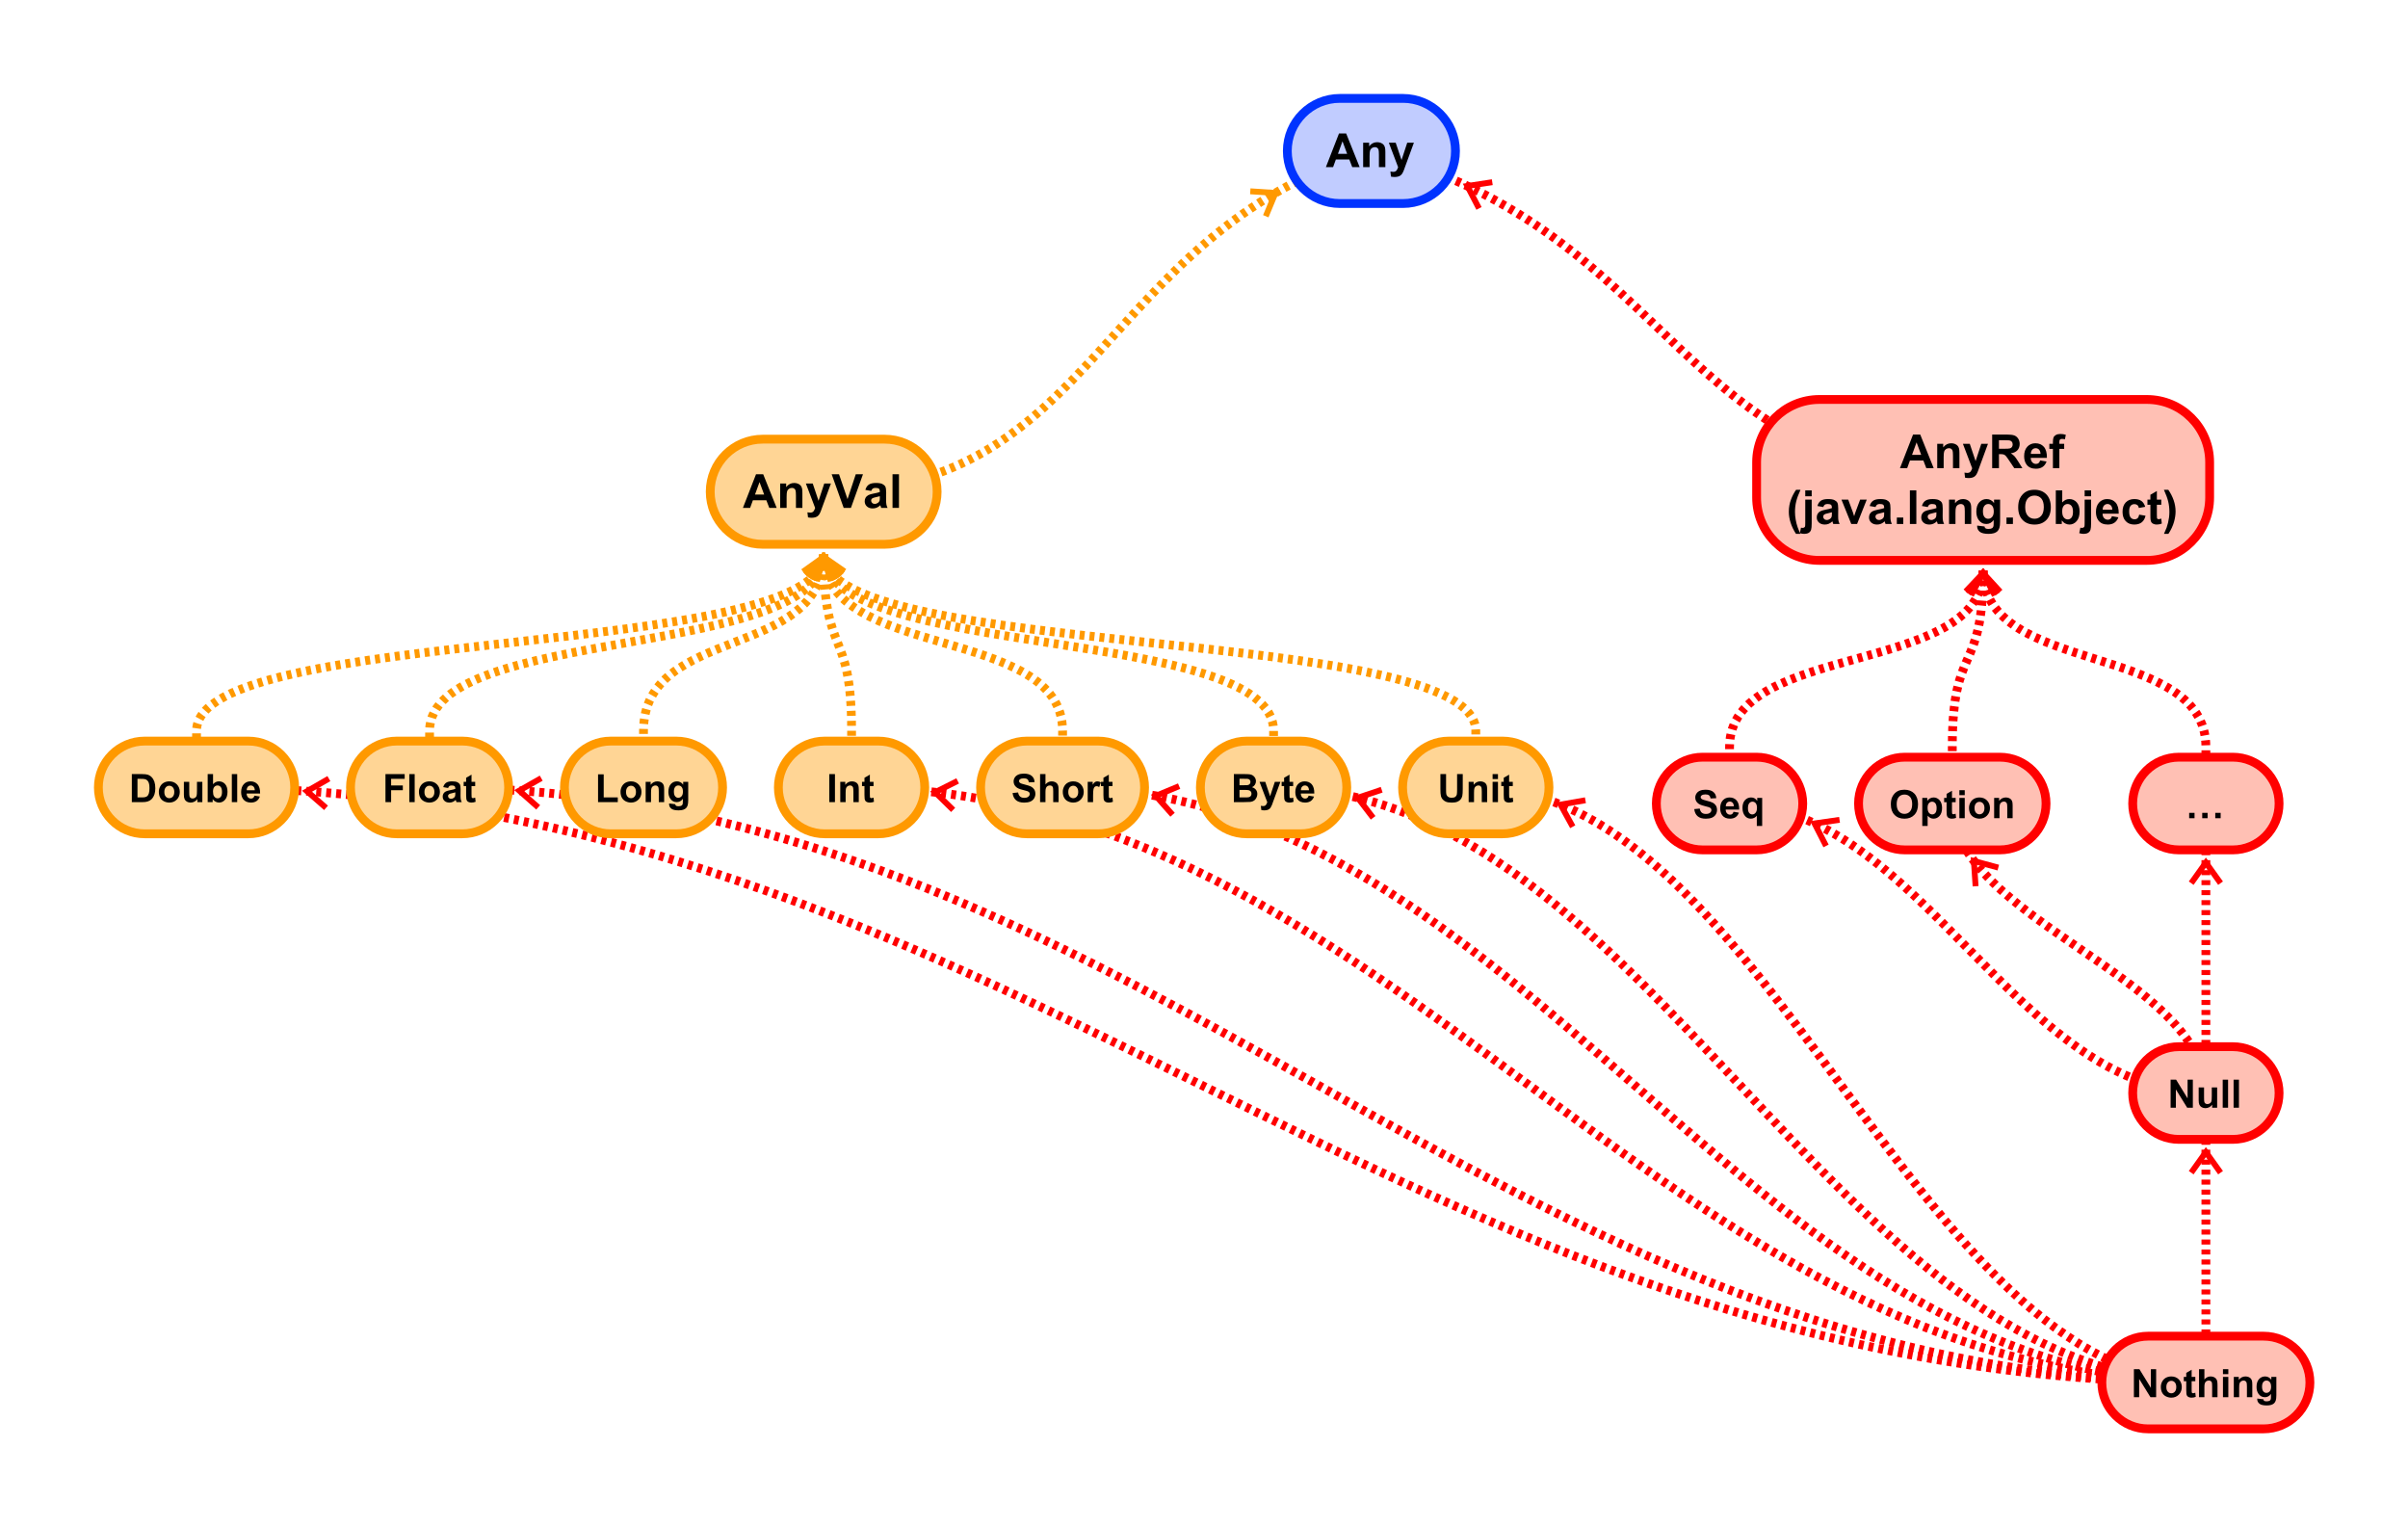 <?xml version="1.0" encoding="UTF-8"?>
<svg xmlns="http://www.w3.org/2000/svg" xmlns:xlink="http://www.w3.org/1999/xlink" width="820pt" height="520pt" viewBox="0 0 820 520" version="1.1">
<rect x="0" y="0" width="820" height="520" fill="#333333" stroke="none"/>
<defs>
<g>
<symbol overflow="visible" id="glyph0-0">
<path style="stroke:none;" d="M 11.492 0 L 8.977 0 L 7.977 -2.602 L 3.398 -2.602 L 2.453 0 L 0 0 L 4.461 -11.453 L 6.906 -11.453 Z M 7.234 -4.531 L 5.656 -8.781 L 4.109 -4.531 Z M 7.234 -4.531 "/>
</symbol>
<symbol overflow="visible" id="glyph0-1">
<path style="stroke:none;" d="M 8.695 0 L 6.5 0 L 6.5 -4.234 C 6.496 -5.129 6.449 -5.707 6.359 -5.973 C 6.262 -6.23 6.109 -6.438 5.902 -6.586 C 5.688 -6.73 5.434 -6.801 5.141 -6.805 C 4.758 -6.801 4.418 -6.699 4.117 -6.492 C 3.812 -6.281 3.605 -6.004 3.496 -5.664 C 3.383 -5.316 3.328 -4.68 3.328 -3.758 L 3.328 0 L 1.133 0 L 1.133 -8.297 L 3.172 -8.297 L 3.172 -7.078 C 3.891 -8.016 4.805 -8.484 5.906 -8.484 C 6.391 -8.484 6.832 -8.395 7.234 -8.223 C 7.633 -8.043 7.938 -7.82 8.145 -7.555 C 8.348 -7.281 8.488 -6.977 8.574 -6.633 C 8.652 -6.289 8.695 -5.797 8.695 -5.156 Z M 8.695 0 "/>
</symbol>
<symbol overflow="visible" id="glyph0-2">
<path style="stroke:none;" d="M 0.109 -8.297 L 2.445 -8.297 L 4.43 -2.406 L 6.367 -8.297 L 8.641 -8.297 L 5.711 -0.312 L 5.188 1.133 C 4.992 1.613 4.809 1.984 4.637 2.242 C 4.457 2.496 4.258 2.703 4.035 2.863 C 3.805 3.02 3.527 3.145 3.199 3.234 C 2.867 3.32 2.492 3.363 2.078 3.367 C 1.652 3.363 1.238 3.32 0.836 3.234 L 0.641 1.516 C 0.98 1.582 1.293 1.617 1.57 1.617 C 2.078 1.617 2.453 1.465 2.703 1.168 C 2.945 0.863 3.133 0.484 3.266 0.023 Z M 0.109 -8.297 "/>
</symbol>
<symbol overflow="visible" id="glyph0-3">
<path style="stroke:none;" d="M 1.172 0 L 1.172 -11.453 L 6.039 -11.453 C 7.262 -11.449 8.152 -11.348 8.707 -11.145 C 9.262 -10.938 9.703 -10.57 10.039 -10.047 C 10.367 -9.52 10.535 -8.918 10.539 -8.242 C 10.535 -7.379 10.281 -6.668 9.781 -6.113 C 9.273 -5.551 8.52 -5.199 7.516 -5.055 C 8.012 -4.762 8.426 -4.441 8.754 -4.094 C 9.078 -3.742 9.516 -3.121 10.07 -2.234 L 11.469 0 L 8.703 0 L 7.031 -2.492 C 6.438 -3.379 6.031 -3.941 5.812 -4.176 C 5.594 -4.406 5.359 -4.566 5.117 -4.652 C 4.867 -4.738 4.48 -4.781 3.953 -4.781 L 3.484 -4.781 L 3.484 0 Z M 3.484 -6.609 L 5.195 -6.609 C 6.301 -6.609 6.992 -6.656 7.273 -6.75 C 7.547 -6.844 7.766 -7.004 7.922 -7.234 C 8.078 -7.461 8.156 -7.746 8.156 -8.094 C 8.156 -8.477 8.051 -8.789 7.848 -9.027 C 7.637 -9.262 7.348 -9.41 6.977 -9.477 C 6.785 -9.5 6.223 -9.516 5.289 -9.516 L 3.484 -9.516 Z M 3.484 -6.609 "/>
</symbol>
<symbol overflow="visible" id="glyph0-4">
<path style="stroke:none;" d="M 5.953 -2.641 L 8.141 -2.273 C 7.855 -1.469 7.414 -0.855 6.809 -0.441 C 6.199 -0.02 5.438 0.188 4.531 0.188 C 3.086 0.188 2.02 -0.281 1.328 -1.227 C 0.777 -1.977 0.504 -2.93 0.508 -4.086 C 0.504 -5.457 0.863 -6.535 1.586 -7.316 C 2.301 -8.094 3.211 -8.484 4.312 -8.484 C 5.547 -8.484 6.52 -8.074 7.234 -7.262 C 7.945 -6.441 8.285 -5.195 8.258 -3.516 L 2.758 -3.516 C 2.77 -2.863 2.945 -2.355 3.289 -1.996 C 3.625 -1.633 4.047 -1.453 4.555 -1.453 C 4.895 -1.453 5.184 -1.547 5.422 -1.734 C 5.652 -1.922 5.832 -2.223 5.953 -2.641 Z M 6.078 -4.859 C 6.059 -5.492 5.895 -5.977 5.586 -6.309 C 5.27 -6.637 4.891 -6.801 4.445 -6.805 C 3.965 -6.801 3.57 -6.629 3.258 -6.281 C 2.945 -5.93 2.789 -5.453 2.797 -4.859 Z M 6.078 -4.859 "/>
</symbol>
<symbol overflow="visible" id="glyph0-5">
<path style="stroke:none;" d="M 0.188 -8.297 L 1.406 -8.297 L 1.406 -8.922 C 1.406 -9.617 1.48 -10.137 1.629 -10.484 C 1.777 -10.824 2.051 -11.105 2.449 -11.324 C 2.848 -11.539 3.352 -11.648 3.961 -11.648 C 4.586 -11.648 5.195 -11.555 5.797 -11.367 L 5.5 -9.836 C 5.148 -9.918 4.812 -9.961 4.492 -9.961 C 4.172 -9.961 3.945 -9.887 3.809 -9.738 C 3.668 -9.59 3.598 -9.305 3.602 -8.883 L 3.602 -8.297 L 5.242 -8.297 L 5.242 -6.57 L 3.602 -6.57 L 3.602 0 L 1.406 0 L 1.406 -6.57 L 0.188 -6.57 Z M 0.188 -8.297 "/>
</symbol>
<symbol overflow="visible" id="glyph0-6">
<path style="stroke:none;" d="M 4.789 3.367 L 3.281 3.367 C 2.484 2.16 1.875 0.914 1.461 -0.383 C 1.039 -1.676 0.832 -2.934 0.836 -4.148 C 0.832 -5.652 1.09 -7.074 1.609 -8.422 C 2.055 -9.586 2.621 -10.664 3.312 -11.648 L 4.812 -11.648 C 4.094 -10.07 3.605 -8.727 3.34 -7.621 C 3.07 -6.512 2.934 -5.34 2.938 -4.102 C 2.934 -3.246 3.016 -2.371 3.176 -1.477 C 3.332 -0.578 3.547 0.273 3.828 1.078 C 4.008 1.609 4.328 2.371 4.789 3.367 Z M 4.789 3.367 "/>
</symbol>
<symbol overflow="visible" id="glyph0-7">
<path style="stroke:none;" d="M 1.102 -9.422 L 1.102 -11.453 L 3.297 -11.453 L 3.297 -9.422 Z M 3.297 -8.297 L 3.297 -0.258 C 3.293 0.797 3.223 1.543 3.09 1.98 C 2.949 2.414 2.684 2.754 2.293 3 C 1.895 3.242 1.395 3.363 0.789 3.367 C 0.566 3.363 0.332 3.344 0.082 3.309 C -0.168 3.266 -0.438 3.207 -0.734 3.133 L -0.352 1.258 C -0.246 1.277 -0.148 1.293 -0.059 1.309 C 0.031 1.316 0.113 1.324 0.195 1.328 C 0.414 1.324 0.598 1.277 0.746 1.184 C 0.887 1.086 0.984 0.969 1.031 0.836 C 1.078 0.699 1.102 0.297 1.102 -0.383 L 1.102 -8.297 Z M 3.297 -8.297 "/>
</symbol>
<symbol overflow="visible" id="glyph0-8">
<path style="stroke:none;" d="M 2.789 -5.766 L 0.797 -6.125 C 1.02 -6.922 1.402 -7.516 1.953 -7.906 C 2.496 -8.289 3.309 -8.484 4.391 -8.484 C 5.367 -8.484 6.098 -8.367 6.578 -8.137 C 7.055 -7.902 7.391 -7.609 7.59 -7.254 C 7.781 -6.895 7.879 -6.238 7.883 -5.289 L 7.859 -2.727 C 7.855 -1.992 7.891 -1.457 7.965 -1.113 C 8.031 -0.766 8.164 -0.395 8.359 0 L 6.188 0 C 6.129 -0.145 6.059 -0.359 5.977 -0.648 C 5.938 -0.777 5.91 -0.863 5.898 -0.906 C 5.52 -0.539 5.117 -0.266 4.695 -0.086 C 4.266 0.098 3.812 0.188 3.328 0.188 C 2.473 0.188 1.797 -0.043 1.309 -0.508 C 0.812 -0.969 0.566 -1.555 0.57 -2.266 C 0.566 -2.73 0.68 -3.148 0.906 -3.52 C 1.129 -3.883 1.441 -4.164 1.848 -4.363 C 2.246 -4.555 2.828 -4.727 3.594 -4.875 C 4.617 -5.066 5.328 -5.246 5.727 -5.414 L 5.727 -5.633 C 5.723 -6.051 5.621 -6.352 5.414 -6.535 C 5.203 -6.711 4.809 -6.801 4.234 -6.805 C 3.84 -6.801 3.535 -6.727 3.32 -6.574 C 3.098 -6.418 2.922 -6.148 2.789 -5.766 Z M 5.727 -3.984 C 5.441 -3.891 4.996 -3.777 4.391 -3.648 C 3.777 -3.516 3.379 -3.387 3.195 -3.266 C 2.906 -3.059 2.766 -2.801 2.766 -2.492 C 2.766 -2.18 2.879 -1.914 3.109 -1.695 C 3.336 -1.469 3.629 -1.359 3.984 -1.359 C 4.379 -1.359 4.754 -1.488 5.117 -1.75 C 5.379 -1.945 5.555 -2.188 5.641 -2.477 C 5.695 -2.66 5.723 -3.016 5.727 -3.547 Z M 5.727 -3.984 "/>
</symbol>
<symbol overflow="visible" id="glyph0-9">
<path style="stroke:none;" d="M 3.43 0 L 0.086 -8.297 L 2.391 -8.297 L 3.953 -4.062 L 4.406 -2.648 C 4.523 -3.008 4.598 -3.242 4.633 -3.359 C 4.703 -3.59 4.781 -3.824 4.867 -4.062 L 6.445 -8.297 L 8.703 -8.297 L 5.406 0 Z M 3.43 0 "/>
</symbol>
<symbol overflow="visible" id="glyph0-10">
<path style="stroke:none;" d="M 1.148 0 L 1.148 -2.195 L 3.344 -2.195 L 3.344 0 Z M 1.148 0 "/>
</symbol>
<symbol overflow="visible" id="glyph0-11">
<path style="stroke:none;" d="M 1.148 0 L 1.148 -11.453 L 3.344 -11.453 L 3.344 0 Z M 1.148 0 "/>
</symbol>
<symbol overflow="visible" id="glyph0-12">
<path style="stroke:none;" d="M 0.945 0.547 L 3.453 0.852 C 3.492 1.141 3.59 1.344 3.742 1.453 C 3.949 1.609 4.277 1.688 4.727 1.688 C 5.297 1.688 5.727 1.602 6.016 1.43 C 6.207 1.312 6.352 1.125 6.453 0.875 C 6.516 0.688 6.551 0.355 6.555 -0.133 L 6.555 -1.344 C 5.895 -0.445 5.066 0 4.07 0 C 2.953 0 2.07 -0.469 1.422 -1.414 C 0.91 -2.156 0.656 -3.086 0.656 -4.195 C 0.656 -5.586 0.988 -6.648 1.66 -7.383 C 2.324 -8.117 3.156 -8.484 4.156 -8.484 C 5.18 -8.484 6.027 -8.031 6.695 -7.133 L 6.695 -8.297 L 8.75 -8.297 L 8.75 -0.852 C 8.746 0.129 8.668 0.855 8.508 1.344 C 8.344 1.824 8.117 2.207 7.828 2.484 C 7.535 2.758 7.145 2.973 6.66 3.133 C 6.172 3.285 5.555 3.363 4.812 3.367 C 3.402 3.363 2.406 3.121 1.82 2.645 C 1.23 2.16 0.938 1.551 0.938 0.812 C 0.938 0.738 0.938 0.648 0.945 0.547 Z M 2.906 -4.32 C 2.906 -3.438 3.074 -2.793 3.418 -2.387 C 3.754 -1.973 4.176 -1.77 4.68 -1.773 C 5.215 -1.77 5.668 -1.98 6.039 -2.402 C 6.406 -2.82 6.59 -3.441 6.594 -4.266 C 6.59 -5.125 6.414 -5.762 6.062 -6.18 C 5.707 -6.594 5.258 -6.801 4.719 -6.805 C 4.188 -6.801 3.754 -6.598 3.418 -6.191 C 3.074 -5.781 2.906 -5.156 2.906 -4.32 Z M 2.906 -4.32 "/>
</symbol>
<symbol overflow="visible" id="glyph0-13">
<path style="stroke:none;" d="M 0.695 -5.656 C 0.691 -6.82 0.867 -7.801 1.219 -8.594 C 1.477 -9.176 1.832 -9.699 2.285 -10.164 C 2.734 -10.625 3.227 -10.969 3.766 -11.195 C 4.477 -11.496 5.301 -11.648 6.234 -11.648 C 7.922 -11.648 9.27 -11.125 10.285 -10.078 C 11.293 -9.031 11.801 -7.574 11.805 -5.711 C 11.801 -3.859 11.297 -2.414 10.297 -1.371 C 9.289 -0.328 7.945 0.191 6.266 0.195 C 4.559 0.191 3.207 -0.324 2.203 -1.363 C 1.195 -2.398 0.691 -3.828 0.695 -5.656 Z M 3.078 -5.734 C 3.074 -4.434 3.375 -3.449 3.977 -2.785 C 4.574 -2.113 5.336 -1.781 6.258 -1.781 C 7.18 -1.781 7.934 -2.113 8.527 -2.777 C 9.113 -3.441 9.41 -4.438 9.414 -5.766 C 9.41 -7.078 9.121 -8.055 8.551 -8.703 C 7.973 -9.344 7.211 -9.668 6.258 -9.672 C 5.305 -9.668 4.535 -9.34 3.953 -8.691 C 3.367 -8.035 3.074 -7.051 3.078 -5.734 Z M 3.078 -5.734 "/>
</symbol>
<symbol overflow="visible" id="glyph0-14">
<path style="stroke:none;" d="M 1.055 0 L 1.055 -11.453 L 3.25 -11.453 L 3.25 -7.328 C 3.926 -8.098 4.727 -8.484 5.656 -8.484 C 6.664 -8.484 7.5 -8.117 8.164 -7.387 C 8.82 -6.652 9.152 -5.602 9.156 -4.234 C 9.152 -2.816 8.816 -1.727 8.145 -0.961 C 7.469 -0.195 6.648 0.188 5.688 0.188 C 5.211 0.188 4.742 0.07 4.285 -0.168 C 3.82 -0.402 3.426 -0.754 3.094 -1.219 L 3.094 0 Z M 3.234 -4.328 C 3.234 -3.465 3.367 -2.828 3.641 -2.422 C 4.016 -1.836 4.523 -1.547 5.156 -1.547 C 5.641 -1.547 6.051 -1.754 6.395 -2.168 C 6.73 -2.582 6.902 -3.234 6.906 -4.125 C 6.902 -5.07 6.73 -5.754 6.391 -6.176 C 6.043 -6.594 5.602 -6.801 5.07 -6.805 C 4.539 -6.801 4.102 -6.598 3.758 -6.191 C 3.406 -5.781 3.234 -5.16 3.234 -4.328 Z M 3.234 -4.328 "/>
</symbol>
<symbol overflow="visible" id="glyph0-15">
<path style="stroke:none;" d="M 8.383 -5.844 L 6.219 -5.453 C 6.141 -5.883 5.977 -6.207 5.723 -6.43 C 5.461 -6.645 5.125 -6.754 4.719 -6.758 C 4.168 -6.754 3.734 -6.566 3.41 -6.191 C 3.082 -5.812 2.918 -5.18 2.922 -4.297 C 2.918 -3.309 3.082 -2.613 3.418 -2.211 C 3.746 -1.801 4.191 -1.598 4.75 -1.602 C 5.164 -1.598 5.504 -1.719 5.773 -1.957 C 6.035 -2.191 6.223 -2.598 6.336 -3.18 L 8.492 -2.812 C 8.266 -1.82 7.836 -1.07 7.203 -0.57 C 6.562 -0.062 5.711 0.188 4.648 0.188 C 3.43 0.188 2.465 -0.195 1.746 -0.961 C 1.023 -1.727 0.66 -2.785 0.664 -4.141 C 0.66 -5.508 1.023 -6.574 1.75 -7.34 C 2.473 -8.102 3.453 -8.484 4.688 -8.484 C 5.695 -8.484 6.496 -8.266 7.098 -7.832 C 7.691 -7.395 8.121 -6.73 8.383 -5.844 Z M 8.383 -5.844 "/>
</symbol>
<symbol overflow="visible" id="glyph0-16">
<path style="stroke:none;" d="M 4.953 -8.297 L 4.953 -6.547 L 3.453 -6.547 L 3.453 -3.203 C 3.449 -2.523 3.465 -2.129 3.496 -2.02 C 3.523 -1.906 3.59 -1.812 3.691 -1.742 C 3.793 -1.664 3.914 -1.629 4.062 -1.633 C 4.262 -1.629 4.559 -1.699 4.945 -1.844 L 5.133 -0.141 C 4.621 0.078 4.043 0.188 3.398 0.188 C 3 0.188 2.641 0.121 2.328 -0.012 C 2.008 -0.145 1.777 -0.316 1.629 -0.527 C 1.48 -0.738 1.375 -1.023 1.32 -1.383 C 1.27 -1.637 1.246 -2.152 1.25 -2.93 L 1.25 -6.547 L 0.242 -6.547 L 0.242 -8.297 L 1.25 -8.297 L 1.25 -9.945 L 3.453 -11.227 L 3.453 -8.297 Z M 4.953 -8.297 "/>
</symbol>
<symbol overflow="visible" id="glyph0-17">
<path style="stroke:none;" d="M 0.539 3.367 C 0.969 2.438 1.273 1.727 1.453 1.234 C 1.629 0.738 1.793 0.172 1.945 -0.477 C 2.094 -1.117 2.203 -1.73 2.281 -2.316 C 2.352 -2.895 2.391 -3.492 2.391 -4.102 C 2.391 -5.34 2.258 -6.512 1.992 -7.621 C 1.727 -8.727 1.234 -10.07 0.523 -11.648 L 2.016 -11.648 C 2.801 -10.527 3.41 -9.34 3.848 -8.086 C 4.281 -6.828 4.5 -5.555 4.5 -4.266 C 4.5 -3.176 4.328 -2.008 3.984 -0.766 C 3.594 0.629 2.949 2.004 2.055 3.367 Z M 0.539 3.367 "/>
</symbol>
<symbol overflow="visible" id="glyph0-18">
<path style="stroke:none;" d="M 4.086 0 L -0.008 -11.453 L 2.5 -11.453 L 5.398 -2.977 L 8.203 -11.453 L 10.656 -11.453 L 6.555 0 Z M 4.086 0 "/>
</symbol>
<symbol overflow="visible" id="glyph1-0">
<path style="stroke:none;" d="M 0.48 -3.105 L 2.355 -3.289 C 2.469 -2.656 2.695 -2.195 3.043 -1.898 C 3.387 -1.602 3.855 -1.453 4.441 -1.457 C 5.059 -1.453 5.523 -1.586 5.844 -1.852 C 6.156 -2.113 6.316 -2.418 6.316 -2.773 C 6.316 -2.996 6.25 -3.188 6.117 -3.348 C 5.984 -3.504 5.75 -3.645 5.422 -3.762 C 5.195 -3.84 4.684 -3.977 3.879 -4.18 C 2.848 -4.43 2.121 -4.746 1.707 -5.125 C 1.117 -5.645 0.824 -6.285 0.828 -7.043 C 0.824 -7.527 0.961 -7.98 1.238 -8.406 C 1.512 -8.828 1.91 -9.152 2.43 -9.375 C 2.949 -9.594 3.574 -9.703 4.309 -9.707 C 5.504 -9.703 6.406 -9.441 7.012 -8.918 C 7.617 -8.395 7.938 -7.691 7.969 -6.816 L 6.043 -6.73 C 5.957 -7.219 5.781 -7.57 5.512 -7.789 C 5.238 -8 4.832 -8.109 4.289 -8.113 C 3.727 -8.109 3.289 -7.992 2.977 -7.766 C 2.77 -7.617 2.664 -7.422 2.668 -7.176 C 2.664 -6.945 2.762 -6.75 2.957 -6.594 C 3.195 -6.387 3.785 -6.176 4.727 -5.957 C 5.66 -5.734 6.352 -5.504 6.805 -5.27 C 7.25 -5.027 7.602 -4.703 7.859 -4.297 C 8.109 -3.883 8.238 -3.379 8.242 -2.781 C 8.238 -2.23 8.086 -1.719 7.785 -1.242 C 7.48 -0.766 7.051 -0.41 6.496 -0.18 C 5.938 0.051 5.246 0.164 4.422 0.168 C 3.211 0.164 2.285 -0.113 1.641 -0.668 C 0.992 -1.223 0.605 -2.035 0.48 -3.105 Z M 0.48 -3.105 "/>
</symbol>
<symbol overflow="visible" id="glyph1-1">
<path style="stroke:none;" d="M 4.961 -2.199 L 6.785 -1.895 C 6.551 -1.223 6.18 -0.715 5.672 -0.367 C 5.164 -0.02 4.531 0.152 3.777 0.156 C 2.57 0.152 1.68 -0.238 1.105 -1.023 C 0.648 -1.648 0.422 -2.441 0.422 -3.406 C 0.422 -4.547 0.719 -5.445 1.32 -6.098 C 1.914 -6.742 2.672 -7.066 3.594 -7.07 C 4.617 -7.066 5.43 -6.727 6.027 -6.051 C 6.621 -5.367 6.906 -4.328 6.883 -2.93 L 2.297 -2.93 C 2.309 -2.387 2.453 -1.965 2.738 -1.664 C 3.02 -1.359 3.375 -1.207 3.797 -1.211 C 4.082 -1.207 4.32 -1.285 4.52 -1.445 C 4.711 -1.598 4.859 -1.848 4.961 -2.199 Z M 5.066 -4.051 C 5.051 -4.574 4.914 -4.977 4.656 -5.258 C 4.395 -5.531 4.078 -5.672 3.703 -5.672 C 3.305 -5.672 2.973 -5.523 2.715 -5.234 C 2.449 -4.938 2.324 -4.543 2.332 -4.051 Z M 5.066 -4.051 "/>
</symbol>
<symbol overflow="visible" id="glyph1-2">
<path style="stroke:none;" d="M 5.477 2.629 L 5.477 -0.848 C 5.234 -0.535 4.938 -0.289 4.582 -0.113 C 4.227 0.066 3.84 0.152 3.43 0.156 C 2.641 0.152 1.996 -0.141 1.492 -0.73 C 0.891 -1.418 0.59 -2.352 0.594 -3.535 C 0.59 -4.645 0.871 -5.512 1.434 -6.137 C 1.992 -6.754 2.691 -7.066 3.527 -7.07 C 3.988 -7.066 4.387 -6.969 4.723 -6.777 C 5.059 -6.578 5.355 -6.281 5.617 -5.891 L 5.617 -6.914 L 7.305 -6.914 L 7.305 2.629 Z M 5.535 -3.543 C 5.531 -4.246 5.387 -4.77 5.102 -5.117 C 4.809 -5.461 4.445 -5.637 4.016 -5.637 C 3.57 -5.637 3.203 -5.461 2.906 -5.109 C 2.609 -4.758 2.461 -4.199 2.461 -3.438 C 2.461 -2.676 2.602 -2.129 2.891 -1.793 C 3.172 -1.457 3.527 -1.289 3.953 -1.289 C 4.371 -1.289 4.738 -1.477 5.059 -1.855 C 5.371 -2.23 5.531 -2.793 5.535 -3.543 Z M 5.535 -3.543 "/>
</symbol>
<symbol overflow="visible" id="glyph1-3">
<path style="stroke:none;" d="M 0.578 -4.715 C 0.574 -5.684 0.719 -6.5 1.016 -7.16 C 1.227 -7.645 1.523 -8.078 1.902 -8.469 C 2.277 -8.852 2.688 -9.141 3.137 -9.328 C 3.73 -9.578 4.418 -9.703 5.195 -9.707 C 6.598 -9.703 7.723 -9.266 8.57 -8.398 C 9.41 -7.523 9.832 -6.312 9.836 -4.758 C 9.832 -3.219 9.414 -2.012 8.578 -1.141 C 7.742 -0.27 6.621 0.164 5.223 0.164 C 3.801 0.164 2.672 -0.266 1.836 -1.133 C 0.992 -1.996 0.574 -3.191 0.578 -4.715 Z M 2.566 -4.777 C 2.566 -3.691 2.812 -2.875 3.312 -2.32 C 3.809 -1.762 4.445 -1.48 5.215 -1.484 C 5.98 -1.48 6.609 -1.758 7.105 -2.312 C 7.594 -2.863 7.84 -3.695 7.844 -4.805 C 7.84 -5.898 7.602 -6.711 7.125 -7.25 C 6.645 -7.785 6.008 -8.055 5.215 -8.059 C 4.418 -8.055 3.777 -7.785 3.293 -7.242 C 2.809 -6.695 2.566 -5.871 2.566 -4.777 Z M 2.566 -4.777 "/>
</symbol>
<symbol overflow="visible" id="glyph1-4">
<path style="stroke:none;" d="M 0.906 -6.914 L 2.609 -6.914 L 2.609 -5.898 C 2.828 -6.242 3.129 -6.523 3.508 -6.742 C 3.883 -6.957 4.301 -7.066 4.766 -7.07 C 5.562 -7.066 6.246 -6.75 6.809 -6.125 C 7.367 -5.492 7.645 -4.617 7.648 -3.496 C 7.645 -2.34 7.363 -1.441 6.801 -0.805 C 6.234 -0.164 5.551 0.152 4.754 0.156 C 4.367 0.152 4.023 0.078 3.715 -0.07 C 3.402 -0.223 3.074 -0.48 2.734 -0.852 L 2.734 2.629 L 0.906 2.629 Z M 2.715 -3.574 C 2.711 -2.797 2.867 -2.223 3.176 -1.852 C 3.484 -1.48 3.859 -1.293 4.305 -1.297 C 4.727 -1.293 5.078 -1.465 5.363 -1.805 C 5.645 -2.145 5.789 -2.703 5.789 -3.484 C 5.789 -4.207 5.641 -4.746 5.352 -5.098 C 5.055 -5.449 4.695 -5.625 4.27 -5.625 C 3.82 -5.625 3.449 -5.449 3.156 -5.105 C 2.859 -4.758 2.711 -4.25 2.715 -3.574 Z M 2.715 -3.574 "/>
</symbol>
<symbol overflow="visible" id="glyph1-5">
<path style="stroke:none;" d="M 4.129 -6.914 L 4.129 -5.457 L 2.879 -5.457 L 2.879 -2.668 C 2.875 -2.102 2.887 -1.773 2.914 -1.684 C 2.934 -1.586 2.988 -1.508 3.074 -1.449 C 3.156 -1.387 3.262 -1.359 3.387 -1.359 C 3.555 -1.359 3.797 -1.418 4.121 -1.535 L 4.277 -0.117 C 3.852 0.062 3.367 0.152 2.832 0.156 C 2.496 0.152 2.199 0.102 1.938 -0.008 C 1.672 -0.117 1.477 -0.262 1.355 -0.438 C 1.23 -0.613 1.148 -0.852 1.102 -1.152 C 1.062 -1.363 1.043 -1.793 1.043 -2.441 L 1.043 -5.457 L 0.203 -5.457 L 0.203 -6.914 L 1.043 -6.914 L 1.043 -8.289 L 2.879 -9.355 L 2.879 -6.914 Z M 4.129 -6.914 "/>
</symbol>
<symbol overflow="visible" id="glyph1-6">
<path style="stroke:none;" d="M 0.957 -7.852 L 0.957 -9.543 L 2.785 -9.543 L 2.785 -7.852 Z M 0.957 0 L 0.957 -6.914 L 2.785 -6.914 L 2.785 0 Z M 0.957 0 "/>
</symbol>
<symbol overflow="visible" id="glyph1-7">
<path style="stroke:none;" d="M 0.535 -3.555 C 0.531 -4.16 0.684 -4.746 0.984 -5.316 C 1.281 -5.883 1.703 -6.32 2.254 -6.621 C 2.801 -6.918 3.414 -7.066 4.094 -7.07 C 5.137 -7.066 5.992 -6.727 6.664 -6.051 C 7.328 -5.367 7.664 -4.508 7.668 -3.477 C 7.664 -2.426 7.328 -1.559 6.656 -0.875 C 5.98 -0.188 5.129 0.152 4.109 0.156 C 3.469 0.152 2.863 0.012 2.293 -0.273 C 1.715 -0.559 1.281 -0.977 0.984 -1.531 C 0.684 -2.082 0.531 -2.758 0.535 -3.555 Z M 2.41 -3.457 C 2.406 -2.77 2.57 -2.242 2.898 -1.883 C 3.223 -1.516 3.625 -1.336 4.102 -1.336 C 4.578 -1.336 4.977 -1.516 5.301 -1.883 C 5.625 -2.242 5.789 -2.773 5.789 -3.469 C 5.789 -4.145 5.625 -4.664 5.301 -5.031 C 4.977 -5.395 4.578 -5.578 4.102 -5.578 C 3.625 -5.578 3.223 -5.395 2.898 -5.031 C 2.57 -4.664 2.406 -4.141 2.41 -3.457 Z M 2.41 -3.457 "/>
</symbol>
<symbol overflow="visible" id="glyph1-8">
<path style="stroke:none;" d="M 7.246 0 L 5.418 0 L 5.418 -3.527 C 5.414 -4.273 5.375 -4.754 5.301 -4.977 C 5.219 -5.191 5.09 -5.363 4.918 -5.488 C 4.738 -5.609 4.527 -5.672 4.285 -5.672 C 3.965 -5.672 3.68 -5.582 3.43 -5.41 C 3.176 -5.23 3.004 -5 2.914 -4.719 C 2.816 -4.43 2.77 -3.902 2.773 -3.133 L 2.773 0 L 0.945 0 L 0.945 -6.914 L 2.645 -6.914 L 2.645 -5.898 C 3.242 -6.676 4.004 -7.066 4.922 -7.07 C 5.324 -7.066 5.691 -6.992 6.027 -6.852 C 6.359 -6.703 6.613 -6.52 6.785 -6.293 C 6.957 -6.066 7.074 -5.809 7.145 -5.527 C 7.207 -5.238 7.242 -4.828 7.246 -4.297 Z M 7.246 0 "/>
</symbol>
<symbol overflow="visible" id="glyph1-9">
<path style="stroke:none;" d="M 10.195 0 L 10.195 -1.828 L 12.031 -1.828 L 12.031 0 Z M 5.754 0 L 5.754 -1.828 L 7.586 -1.828 L 7.586 0 Z M 1.309 0 L 1.309 -1.828 L 3.137 -1.828 L 3.137 0 Z M 1.309 0 "/>
</symbol>
<symbol overflow="visible" id="glyph1-10">
<path style="stroke:none;" d="M 0.988 0 L 0.988 -9.543 L 2.863 -9.543 L 6.77 -3.172 L 6.77 -9.543 L 8.562 -9.543 L 8.562 0 L 6.629 0 L 2.781 -6.223 L 2.781 0 Z M 0.988 0 "/>
</symbol>
<symbol overflow="visible" id="glyph1-11">
<path style="stroke:none;" d="M 5.508 0 L 5.508 -1.035 C 5.254 -0.664 4.922 -0.371 4.512 -0.16 C 4.102 0.051 3.668 0.152 3.215 0.156 C 2.75 0.152 2.332 0.055 1.965 -0.148 C 1.594 -0.352 1.328 -0.641 1.164 -1.008 C 0.996 -1.375 0.914 -1.883 0.918 -2.539 L 0.918 -6.914 L 2.746 -6.914 L 2.746 -3.738 C 2.742 -2.762 2.777 -2.164 2.848 -1.949 C 2.914 -1.727 3.035 -1.555 3.215 -1.43 C 3.391 -1.301 3.617 -1.234 3.895 -1.238 C 4.203 -1.234 4.484 -1.32 4.734 -1.492 C 4.98 -1.66 5.148 -1.871 5.242 -2.129 C 5.332 -2.379 5.379 -3.004 5.379 -3.996 L 5.379 -6.914 L 7.207 -6.914 L 7.207 0 Z M 5.508 0 "/>
</symbol>
<symbol overflow="visible" id="glyph1-12">
<path style="stroke:none;" d="M 0.957 0 L 0.957 -9.543 L 2.785 -9.543 L 2.785 0 Z M 0.957 0 "/>
</symbol>
<symbol overflow="visible" id="glyph1-13">
<path style="stroke:none;" d="M 2.781 -9.543 L 2.781 -6.035 C 3.367 -6.723 4.07 -7.066 4.895 -7.07 C 5.312 -7.066 5.695 -6.988 6.035 -6.836 C 6.371 -6.676 6.625 -6.477 6.801 -6.234 C 6.969 -5.992 7.086 -5.723 7.152 -5.43 C 7.211 -5.133 7.242 -4.676 7.246 -4.055 L 7.246 0 L 5.418 0 L 5.418 -3.652 C 5.414 -4.371 5.379 -4.832 5.312 -5.031 C 5.238 -5.223 5.113 -5.379 4.941 -5.496 C 4.762 -5.613 4.543 -5.672 4.285 -5.672 C 3.977 -5.672 3.707 -5.598 3.469 -5.449 C 3.23 -5.301 3.055 -5.078 2.945 -4.781 C 2.832 -4.484 2.777 -4.043 2.781 -3.465 L 2.781 0 L 0.949 0 L 0.949 -9.543 Z M 2.781 -9.543 "/>
</symbol>
<symbol overflow="visible" id="glyph1-14">
<path style="stroke:none;" d="M 0.789 0.457 L 2.879 0.711 C 2.91 0.949 2.992 1.117 3.117 1.211 C 3.289 1.34 3.562 1.406 3.938 1.406 C 4.414 1.406 4.77 1.332 5.012 1.191 C 5.168 1.09 5.293 0.938 5.379 0.73 C 5.434 0.574 5.461 0.297 5.461 -0.109 L 5.461 -1.121 C 4.914 -0.371 4.223 0 3.391 0 C 2.461 0 1.727 -0.391 1.184 -1.18 C 0.758 -1.797 0.543 -2.57 0.547 -3.496 C 0.543 -4.652 0.824 -5.539 1.383 -6.152 C 1.938 -6.762 2.629 -7.066 3.465 -7.07 C 4.316 -7.066 5.023 -6.691 5.578 -5.945 L 5.578 -6.914 L 7.293 -6.914 L 7.293 -0.711 C 7.289 0.109 7.223 0.715 7.09 1.121 C 6.953 1.52 6.762 1.836 6.523 2.07 C 6.277 2.297 5.953 2.477 5.551 2.609 C 5.141 2.734 4.629 2.801 4.012 2.805 C 2.836 2.801 2.004 2.602 1.516 2.203 C 1.023 1.801 0.777 1.289 0.781 0.676 C 0.777 0.613 0.781 0.543 0.789 0.457 Z M 2.422 -3.602 C 2.418 -2.863 2.562 -2.324 2.848 -1.988 C 3.129 -1.645 3.477 -1.477 3.898 -1.477 C 4.344 -1.477 4.723 -1.648 5.031 -2 C 5.34 -2.348 5.496 -2.867 5.496 -3.555 C 5.496 -4.27 5.348 -4.801 5.051 -5.148 C 4.754 -5.496 4.379 -5.672 3.934 -5.672 C 3.488 -5.672 3.129 -5.5 2.848 -5.16 C 2.562 -4.816 2.418 -4.297 2.422 -3.602 Z M 2.422 -3.602 "/>
</symbol>
<symbol overflow="visible" id="glyph1-15">
<path style="stroke:none;" d="M 0.965 -9.543 L 4.484 -9.543 C 5.273 -9.539 5.879 -9.48 6.301 -9.363 C 6.855 -9.195 7.336 -8.898 7.738 -8.48 C 8.137 -8.059 8.441 -7.547 8.652 -6.938 C 8.859 -6.328 8.965 -5.574 8.965 -4.68 C 8.965 -3.895 8.867 -3.219 8.672 -2.648 C 8.43 -1.953 8.086 -1.391 7.648 -0.965 C 7.312 -0.637 6.863 -0.383 6.297 -0.203 C 5.867 -0.066 5.297 0 4.59 0 L 0.965 0 Z M 2.891 -7.93 L 2.891 -1.609 L 4.328 -1.609 C 4.863 -1.605 5.254 -1.637 5.496 -1.699 C 5.809 -1.777 6.066 -1.906 6.273 -2.094 C 6.477 -2.277 6.645 -2.586 6.777 -3.016 C 6.906 -3.441 6.973 -4.023 6.973 -4.766 C 6.973 -5.5 6.906 -6.066 6.777 -6.465 C 6.645 -6.855 6.461 -7.164 6.23 -7.391 C 5.992 -7.609 5.695 -7.762 5.34 -7.84 C 5.066 -7.898 4.539 -7.926 3.758 -7.93 Z M 2.891 -7.93 "/>
</symbol>
<symbol overflow="visible" id="glyph1-16">
<path style="stroke:none;" d="M 0.879 0 L 0.879 -9.543 L 2.707 -9.543 L 2.707 -6.105 C 3.27 -6.746 3.938 -7.066 4.715 -7.07 C 5.555 -7.066 6.25 -6.762 6.801 -6.156 C 7.352 -5.543 7.629 -4.668 7.629 -3.527 C 7.629 -2.348 7.348 -1.438 6.785 -0.801 C 6.223 -0.164 5.539 0.152 4.738 0.156 C 4.344 0.152 3.953 0.055 3.57 -0.141 C 3.184 -0.336 2.855 -0.625 2.578 -1.016 L 2.578 0 Z M 2.695 -3.605 C 2.695 -2.887 2.809 -2.359 3.035 -2.02 C 3.348 -1.531 3.766 -1.289 4.297 -1.289 C 4.695 -1.289 5.039 -1.461 5.328 -1.805 C 5.609 -2.148 5.754 -2.691 5.754 -3.438 C 5.754 -4.223 5.609 -4.793 5.324 -5.145 C 5.035 -5.496 4.668 -5.672 4.227 -5.672 C 3.781 -5.672 3.418 -5.5 3.129 -5.16 C 2.84 -4.816 2.695 -4.297 2.695 -3.605 Z M 2.695 -3.605 "/>
</symbol>
<symbol overflow="visible" id="glyph1-17">
<path style="stroke:none;" d="M 0.984 0 L 0.984 -9.543 L 7.527 -9.543 L 7.527 -7.93 L 2.91 -7.93 L 2.91 -5.672 L 6.895 -5.672 L 6.895 -4.055 L 2.91 -4.055 L 2.91 0 Z M 0.984 0 "/>
</symbol>
<symbol overflow="visible" id="glyph1-18">
<path style="stroke:none;" d="M 2.324 -4.805 L 0.664 -5.105 C 0.848 -5.77 1.172 -6.266 1.629 -6.586 C 2.082 -6.906 2.758 -7.066 3.66 -7.07 C 4.473 -7.066 5.078 -6.969 5.48 -6.781 C 5.879 -6.586 6.16 -6.34 6.324 -6.043 C 6.484 -5.742 6.566 -5.199 6.57 -4.406 L 6.551 -2.273 C 6.551 -1.664 6.578 -1.215 6.637 -0.926 C 6.695 -0.637 6.805 -0.328 6.965 0 L 5.156 0 C 5.109 -0.121 5.051 -0.301 4.98 -0.539 C 4.949 -0.648 4.926 -0.719 4.914 -0.754 C 4.598 -0.449 4.262 -0.223 3.91 -0.07 C 3.551 0.078 3.172 0.152 2.773 0.156 C 2.059 0.152 1.5 -0.039 1.09 -0.422 C 0.68 -0.809 0.473 -1.297 0.477 -1.887 C 0.473 -2.277 0.566 -2.625 0.754 -2.93 C 0.938 -3.234 1.199 -3.469 1.539 -3.633 C 1.871 -3.797 2.355 -3.938 2.996 -4.062 C 3.848 -4.219 4.441 -4.371 4.773 -4.512 L 4.773 -4.695 C 4.77 -5.043 4.684 -5.293 4.512 -5.445 C 4.336 -5.594 4.008 -5.672 3.527 -5.672 C 3.199 -5.672 2.945 -5.605 2.766 -5.477 C 2.582 -5.348 2.434 -5.125 2.324 -4.805 Z M 4.773 -3.32 C 4.535 -3.238 4.164 -3.145 3.66 -3.039 C 3.148 -2.93 2.816 -2.824 2.664 -2.723 C 2.422 -2.551 2.301 -2.336 2.305 -2.078 C 2.301 -1.816 2.398 -1.594 2.59 -1.41 C 2.781 -1.223 3.023 -1.129 3.32 -1.133 C 3.648 -1.129 3.965 -1.238 4.266 -1.457 C 4.484 -1.621 4.629 -1.824 4.699 -2.062 C 4.746 -2.219 4.77 -2.516 4.773 -2.957 Z M 4.773 -3.32 "/>
</symbol>
<symbol overflow="visible" id="glyph1-19">
<path style="stroke:none;" d="M 1.023 0 L 1.023 -9.465 L 2.949 -9.465 L 2.949 -1.609 L 7.742 -1.609 L 7.742 0 Z M 1.023 0 "/>
</symbol>
<symbol overflow="visible" id="glyph1-20">
<path style="stroke:none;" d="M 0.91 0 L 0.91 -9.543 L 2.84 -9.543 L 2.84 0 Z M 0.91 0 "/>
</symbol>
<symbol overflow="visible" id="glyph1-21">
<path style="stroke:none;" d="M 2.707 0 L 0.879 0 L 0.879 -6.914 L 2.578 -6.914 L 2.578 -5.93 C 2.867 -6.395 3.129 -6.699 3.363 -6.848 C 3.594 -6.992 3.855 -7.066 4.152 -7.07 C 4.566 -7.066 4.969 -6.953 5.359 -6.727 L 4.793 -5.129 C 4.48 -5.324 4.191 -5.426 3.934 -5.43 C 3.672 -5.426 3.457 -5.355 3.281 -5.219 C 3.102 -5.074 2.961 -4.82 2.859 -4.453 C 2.758 -4.082 2.707 -3.309 2.707 -2.137 Z M 2.707 0 "/>
</symbol>
<symbol overflow="visible" id="glyph1-22">
<path style="stroke:none;" d="M 0.977 -9.543 L 4.793 -9.543 C 5.547 -9.539 6.109 -9.508 6.48 -9.449 C 6.852 -9.383 7.184 -9.25 7.477 -9.055 C 7.77 -8.852 8.012 -8.586 8.211 -8.258 C 8.402 -7.922 8.5 -7.551 8.504 -7.141 C 8.5 -6.691 8.379 -6.281 8.141 -5.91 C 7.898 -5.535 7.574 -5.254 7.16 -5.07 C 7.742 -4.898 8.188 -4.609 8.504 -4.203 C 8.812 -3.793 8.969 -3.316 8.973 -2.766 C 8.969 -2.332 8.867 -1.91 8.668 -1.5 C 8.465 -1.09 8.191 -0.762 7.84 -0.516 C 7.488 -0.27 7.059 -0.117 6.551 -0.066 C 6.227 -0.027 5.449 -0.008 4.227 0 L 0.977 0 Z M 2.902 -7.957 L 2.902 -5.75 L 4.168 -5.75 C 4.914 -5.746 5.383 -5.758 5.566 -5.781 C 5.895 -5.816 6.152 -5.93 6.344 -6.121 C 6.531 -6.309 6.625 -6.559 6.629 -6.867 C 6.625 -7.164 6.543 -7.402 6.383 -7.586 C 6.219 -7.77 5.977 -7.883 5.656 -7.922 C 5.461 -7.945 4.914 -7.957 4.012 -7.957 Z M 2.902 -4.16 L 2.902 -1.609 L 4.688 -1.609 C 5.383 -1.605 5.82 -1.625 6.008 -1.668 C 6.289 -1.719 6.523 -1.844 6.707 -2.047 C 6.887 -2.246 6.977 -2.52 6.98 -2.859 C 6.977 -3.145 6.906 -3.387 6.77 -3.586 C 6.629 -3.785 6.43 -3.93 6.168 -4.023 C 5.902 -4.113 5.332 -4.16 4.461 -4.16 Z M 2.902 -4.16 "/>
</symbol>
<symbol overflow="visible" id="glyph1-23">
<path style="stroke:none;" d="M 0.09 -6.914 L 2.039 -6.914 L 3.691 -2.004 L 5.305 -6.914 L 7.199 -6.914 L 4.758 -0.262 L 4.324 0.945 C 4.16 1.344 4.004 1.652 3.863 1.867 C 3.715 2.078 3.547 2.25 3.359 2.387 C 3.168 2.516 2.938 2.621 2.664 2.695 C 2.387 2.766 2.074 2.801 1.73 2.805 C 1.375 2.801 1.031 2.766 0.695 2.695 L 0.535 1.262 C 0.816 1.316 1.074 1.348 1.309 1.348 C 1.73 1.348 2.047 1.223 2.25 0.973 C 2.453 0.723 2.609 0.402 2.723 0.02 Z M 0.09 -6.914 "/>
</symbol>
<symbol overflow="visible" id="glyph1-24">
<path style="stroke:none;" d="M 0.957 -9.543 L 2.883 -9.543 L 2.883 -4.375 C 2.883 -3.551 2.906 -3.02 2.957 -2.781 C 3.035 -2.387 3.23 -2.074 3.543 -1.84 C 3.852 -1.602 4.277 -1.48 4.816 -1.484 C 5.363 -1.48 5.773 -1.594 6.055 -1.82 C 6.328 -2.043 6.496 -2.316 6.555 -2.645 C 6.609 -2.965 6.637 -3.508 6.641 -4.266 L 6.641 -9.543 L 8.566 -9.543 L 8.566 -4.531 C 8.566 -3.383 8.512 -2.574 8.41 -2.102 C 8.301 -1.629 8.109 -1.23 7.832 -0.906 C 7.551 -0.578 7.176 -0.316 6.711 -0.125 C 6.238 0.07 5.629 0.164 4.875 0.164 C 3.961 0.164 3.27 0.059 2.801 -0.152 C 2.332 -0.363 1.961 -0.637 1.688 -0.973 C 1.414 -1.309 1.23 -1.66 1.145 -2.031 C 1.016 -2.574 0.953 -3.383 0.957 -4.453 Z M 0.957 -9.543 "/>
</symbol>
</g>
</defs>
<g id="surface38989">
<path style=" stroke:none;fill-rule:nonzero;fill:rgb(100%,100%,100%);fill-opacity:1;" d="M 0 0 L 820.098 0 L 820.098 519.969 L 0 519.969 Z M 0 0 "/>
<path style="fill:none;stroke-width:3;stroke-linecap:butt;stroke-linejoin:miter;stroke:rgb(100%,0%,0%);stroke-opacity:1;stroke-dasharray:1.7,1.7;stroke-miterlimit:10;" d="M 854.001 552 C 958.153 580 958.153 664 1062.31 664 " transform="matrix(1,0,0,1,-386.993,-500.605)"/>
<path style="fill:none;stroke-width:2;stroke-linecap:butt;stroke-linejoin:miter;stroke:rgb(100%,0%,0%);stroke-opacity:1;stroke-miterlimit:10;" d="M 895.165 562.636 L 886.661 563.925 L 890.638 571.554 " transform="matrix(1,0,0,1,-386.993,-500.605)"/>
<path style="fill:none;stroke-width:3;stroke-linecap:butt;stroke-linejoin:miter;stroke:rgb(100%,0%,0%);stroke-opacity:1;stroke-dasharray:1.7,1.7;stroke-miterlimit:10;" d="M 1062.31 694.894 C 1062.31 730.894 975.958 718.894 975.958 754.894 L 975.958 774.175 " transform="matrix(1,0,0,1,-386.993,-500.605)"/>
<path style="fill:none;stroke-width:2;stroke-linecap:butt;stroke-linejoin:miter;stroke:rgb(100%,0%,0%);stroke-opacity:1;stroke-miterlimit:10;" d="M 1066.282 703.351 L 1062.294 695.73 L 1056.38 701.976 " transform="matrix(1,0,0,1,-386.993,-500.605)"/>
<path style="fill:none;stroke-width:3;stroke-linecap:butt;stroke-linejoin:miter;stroke:rgb(100%,0%,0%);stroke-opacity:1;stroke-dasharray:1.7,1.7;stroke-miterlimit:10;" d="M 1062.31 694.894 C 1062.31 730.894 1051.81 718.894 1051.81 754.894 L 1051.81 774.175 " transform="matrix(1,0,0,1,-386.993,-500.605)"/>
<path style="fill:none;stroke-width:2;stroke-linecap:butt;stroke-linejoin:miter;stroke:rgb(100%,0%,0%);stroke-opacity:1;stroke-miterlimit:10;" d="M 1067.189 702.812 L 1062.31 695.73 L 1057.189 702.644 " transform="matrix(1,0,0,1,-386.993,-500.605)"/>
<path style="fill:none;stroke-width:3;stroke-linecap:butt;stroke-linejoin:miter;stroke:rgb(100%,0%,0%);stroke-opacity:1;stroke-dasharray:1.7,1.7;stroke-miterlimit:10;" d="M 1062.31 694.894 C 1062.31 730.894 1138.165 718.894 1138.165 754.894 L 1138.165 793.457 " transform="matrix(1,0,0,1,-386.993,-500.605)"/>
<path style="fill:none;stroke-width:2;stroke-linecap:butt;stroke-linejoin:miter;stroke:rgb(100%,0%,0%);stroke-opacity:1;stroke-miterlimit:10;" d="M 1068.134 702.074 L 1062.325 695.73 L 1058.208 703.285 " transform="matrix(1,0,0,1,-386.993,-500.605)"/>
<path style="fill:none;stroke-width:3;stroke-linecap:butt;stroke-linejoin:miter;stroke:rgb(100%,0%,0%);stroke-opacity:1;stroke-dasharray:1.7,1.7;stroke-miterlimit:10;" d="M 1138.165 793.457 C 1138.165 829.457 1138.165 817.457 1138.165 853.457 L 1138.165 892.015 " transform="matrix(1,0,0,1,-386.993,-500.605)"/>
<path style="fill:none;stroke-width:2;stroke-linecap:butt;stroke-linejoin:miter;stroke:rgb(100%,0%,0%);stroke-opacity:1;stroke-miterlimit:10;" d="M 1143.165 801.289 L 1138.165 794.289 L 1133.165 801.289 " transform="matrix(1,0,0,1,-386.993,-500.605)"/>
<path style="fill:none;stroke-width:3;stroke-linecap:butt;stroke-linejoin:miter;stroke:rgb(100%,0%,0%);stroke-opacity:1;stroke-dasharray:1.7,1.7;stroke-miterlimit:10;" d="M 1138.165 892.015 C 1138.165 928.015 1138.165 916.015 1138.165 952.015 L 1138.165 971.296 " transform="matrix(1,0,0,1,-386.993,-500.605)"/>
<path style="fill:none;stroke-width:2;stroke-linecap:butt;stroke-linejoin:miter;stroke:rgb(100%,0%,0%);stroke-opacity:1;stroke-miterlimit:10;" d="M 1143.165 899.851 L 1138.165 892.851 L 1133.165 899.851 " transform="matrix(1,0,0,1,-386.993,-500.605)"/>
<path style="fill:none;stroke-width:3;stroke-linecap:butt;stroke-linejoin:miter;stroke:rgb(100%,60%,0%);stroke-opacity:1;stroke-dasharray:1.7,1.7;stroke-miterlimit:10;" d="M 854.001 552 C 760.739 581.003 760.739 668.019 667.482 668.019 " transform="matrix(1,0,0,1,-386.993,-500.605)"/>
<path style="fill:none;stroke-width:2;stroke-linecap:butt;stroke-linejoin:miter;stroke:rgb(100%,60%,0%);stroke-opacity:1;stroke-miterlimit:10;" d="M 818.032 574.226 L 821.341 566.289 L 812.755 565.734 " transform="matrix(1,0,0,1,-386.993,-500.605)"/>
<path style="fill:none;stroke-width:3;stroke-linecap:butt;stroke-linejoin:miter;stroke:rgb(100%,60%,0%);stroke-opacity:1;stroke-dasharray:1.7,1.7;stroke-miterlimit:10;" d="M 667.482 689.414 C 667.482 725.414 453.919 713.414 453.919 749.414 L 453.919 768.695 " transform="matrix(1,0,0,1,-386.993,-500.605)"/>
<path style="fill:none;stroke-width:2;stroke-linecap:butt;stroke-linejoin:miter;stroke:rgb(100%,60%,0%);stroke-opacity:1;stroke-miterlimit:10;" d="M 669.896 698.496 L 667.443 690.25 L 660.439 695.246 " transform="matrix(1,0,0,1,-386.993,-500.605)"/>
<path style="fill:none;stroke-width:3;stroke-linecap:butt;stroke-linejoin:miter;stroke:rgb(100%,60%,0%);stroke-opacity:1;stroke-dasharray:1.7,1.7;stroke-miterlimit:10;" d="M 667.482 689.414 C 667.482 725.414 533.275 713.414 533.275 749.414 L 533.275 768.695 " transform="matrix(1,0,0,1,-386.993,-500.605)"/>
<path style="fill:none;stroke-width:2;stroke-linecap:butt;stroke-linejoin:miter;stroke:rgb(100%,60%,0%);stroke-opacity:1;stroke-miterlimit:10;" d="M 670.864 698.148 L 667.454 690.25 L 661.091 696.035 " transform="matrix(1,0,0,1,-386.993,-500.605)"/>
<path style="fill:none;stroke-width:3;stroke-linecap:butt;stroke-linejoin:miter;stroke:rgb(100%,60%,0%);stroke-opacity:1;stroke-dasharray:1.7,1.7;stroke-miterlimit:10;" d="M 667.482 689.414 C 667.482 725.414 606.126 713.414 606.126 749.414 L 606.126 768.695 " transform="matrix(1,0,0,1,-386.993,-500.605)"/>
<path style="fill:none;stroke-width:2;stroke-linecap:butt;stroke-linejoin:miter;stroke:rgb(100%,60%,0%);stroke-opacity:1;stroke-miterlimit:10;" d="M 671.755 697.707 L 667.47 690.25 L 661.806 696.726 " transform="matrix(1,0,0,1,-386.993,-500.605)"/>
<path style="fill:none;stroke-width:3;stroke-linecap:butt;stroke-linejoin:miter;stroke:rgb(100%,60%,0%);stroke-opacity:1;stroke-dasharray:1.7,1.7;stroke-miterlimit:10;" d="M 667.482 689.414 C 667.482 725.414 676.982 713.414 676.982 749.414 L 676.982 768.695 " transform="matrix(1,0,0,1,-386.993,-500.605)"/>
<path style="fill:none;stroke-width:2;stroke-linecap:butt;stroke-linejoin:miter;stroke:rgb(100%,60%,0%);stroke-opacity:1;stroke-miterlimit:10;" d="M 672.587 697.171 L 667.482 690.25 L 662.591 697.324 " transform="matrix(1,0,0,1,-386.993,-500.605)"/>
<path style="fill:none;stroke-width:3;stroke-linecap:butt;stroke-linejoin:miter;stroke:rgb(100%,60%,0%);stroke-opacity:1;stroke-dasharray:1.7,1.7;stroke-miterlimit:10;" d="M 667.482 689.414 C 667.482 725.414 748.833 713.414 748.833 749.414 L 748.833 768.695 " transform="matrix(1,0,0,1,-386.993,-500.605)"/>
<path style="fill:none;stroke-width:2;stroke-linecap:butt;stroke-linejoin:miter;stroke:rgb(100%,60%,0%);stroke-opacity:1;stroke-miterlimit:10;" d="M 673.361 696.543 L 667.493 690.25 L 663.446 697.839 " transform="matrix(1,0,0,1,-386.993,-500.605)"/>
<path style="fill:none;stroke-width:3;stroke-linecap:butt;stroke-linejoin:miter;stroke:rgb(100%,60%,0%);stroke-opacity:1;stroke-dasharray:1.7,1.7;stroke-miterlimit:10;" d="M 667.482 689.414 C 667.482 725.414 820.685 713.414 820.685 749.414 L 820.685 768.695 " transform="matrix(1,0,0,1,-386.993,-500.605)"/>
<path style="fill:none;stroke-width:2;stroke-linecap:butt;stroke-linejoin:miter;stroke:rgb(100%,60%,0%);stroke-opacity:1;stroke-miterlimit:10;" d="M 674.04 695.851 L 667.509 690.25 L 664.329 698.242 " transform="matrix(1,0,0,1,-386.993,-500.605)"/>
<path style="fill:none;stroke-width:3;stroke-linecap:butt;stroke-linejoin:miter;stroke:rgb(100%,60%,0%);stroke-opacity:1;stroke-dasharray:1.7,1.7;stroke-miterlimit:10;" d="M 667.482 689.414 C 667.482 725.414 889.54 713.414 889.54 749.414 L 889.54 768.695 " transform="matrix(1,0,0,1,-386.993,-500.605)"/>
<path style="fill:none;stroke-width:2;stroke-linecap:butt;stroke-linejoin:miter;stroke:rgb(100%,60%,0%);stroke-opacity:1;stroke-miterlimit:10;" d="M 674.583 695.16 L 667.521 690.25 L 665.169 698.523 " transform="matrix(1,0,0,1,-386.993,-500.605)"/>
<path style="fill:none;stroke-width:3;stroke-linecap:butt;stroke-linejoin:miter;stroke:rgb(100%,0%,0%);stroke-opacity:1;stroke-dasharray:1.7,1.7;stroke-miterlimit:10;" d="M 1051.81 774.175 C 1051.81 813.597 1138.165 833.312 1138.165 872.734 " transform="matrix(1,0,0,1,-386.993,-500.605)"/>
<path style="fill:none;stroke-width:2;stroke-linecap:butt;stroke-linejoin:miter;stroke:rgb(100%,0%,0%);stroke-opacity:1;stroke-miterlimit:10;" d="M 1067.478 795.988 L 1059.173 793.746 L 1059.743 802.332 " transform="matrix(1,0,0,1,-386.993,-500.605)"/>
<path style="fill:none;stroke-width:3;stroke-linecap:butt;stroke-linejoin:miter;stroke:rgb(100%,0%,0%);stroke-opacity:1;stroke-dasharray:1.7,1.7;stroke-miterlimit:10;" d="M 975.958 774.175 C 1040.841 774.175 1073.282 872.734 1138.165 872.734 " transform="matrix(1,0,0,1,-386.993,-500.605)"/>
<path style="fill:none;stroke-width:2;stroke-linecap:butt;stroke-linejoin:miter;stroke:rgb(100%,0%,0%);stroke-opacity:1;stroke-miterlimit:10;" d="M 1013.415 779.73 L 1004.9 780.949 L 1008.818 788.609 " transform="matrix(1,0,0,1,-386.993,-500.605)"/>
<path style="fill:none;stroke-width:3;stroke-linecap:butt;stroke-linejoin:miter;stroke:rgb(100%,0%,0%);stroke-opacity:1;stroke-dasharray:1.7,1.7;stroke-miterlimit:10;" d="M 820.685 768.695 C 947.677 768.695 1011.173 971.296 1138.165 971.296 " transform="matrix(1,0,0,1,-386.993,-500.605)"/>
<path style="fill:none;stroke-width:2;stroke-linecap:butt;stroke-linejoin:miter;stroke:rgb(100%,0%,0%);stroke-opacity:1;stroke-miterlimit:10;" d="M 857.501 769.472 L 849.349 772.21 L 854.583 779.035 " transform="matrix(1,0,0,1,-386.993,-500.605)"/>
<path style="fill:none;stroke-width:3;stroke-linecap:butt;stroke-linejoin:miter;stroke:rgb(100%,0%,0%);stroke-opacity:1;stroke-dasharray:1.7,1.7;stroke-miterlimit:10;" d="M 748.833 768.695 C 904.564 768.695 982.431 971.296 1138.165 971.296 " transform="matrix(1,0,0,1,-386.993,-500.605)"/>
<path style="fill:none;stroke-width:2;stroke-linecap:butt;stroke-linejoin:miter;stroke:rgb(100%,0%,0%);stroke-opacity:1;stroke-miterlimit:10;" d="M 788.525 768.25 L 780.583 771.558 L 786.286 777.996 " transform="matrix(1,0,0,1,-386.993,-500.605)"/>
<path style="fill:none;stroke-width:3;stroke-linecap:butt;stroke-linejoin:miter;stroke:rgb(100%,0%,0%);stroke-opacity:1;stroke-dasharray:1.7,1.7;stroke-miterlimit:10;" d="M 676.982 768.695 C 861.454 768.695 953.689 971.296 1138.165 971.296 " transform="matrix(1,0,0,1,-386.993,-500.605)"/>
<path style="fill:none;stroke-width:2;stroke-linecap:butt;stroke-linejoin:miter;stroke:rgb(100%,0%,0%);stroke-opacity:1;stroke-miterlimit:10;" d="M 713.111 766.468 L 705.423 770.328 L 711.564 776.347 " transform="matrix(1,0,0,1,-386.993,-500.605)"/>
<path style="fill:none;stroke-width:3;stroke-linecap:butt;stroke-linejoin:miter;stroke:rgb(100%,0%,0%);stroke-opacity:1;stroke-dasharray:1.7,1.7;stroke-miterlimit:10;" d="M 533.275 768.695 C 775.228 768.695 896.208 971.296 1138.165 971.296 " transform="matrix(1,0,0,1,-386.993,-500.605)"/>
<path style="fill:none;stroke-width:2;stroke-linecap:butt;stroke-linejoin:miter;stroke:rgb(100%,0%,0%);stroke-opacity:1;stroke-miterlimit:10;" d="M 571.29 765.535 L 563.814 769.785 L 570.259 775.48 " transform="matrix(1,0,0,1,-386.993,-500.605)"/>
<path style="fill:none;stroke-width:3;stroke-linecap:butt;stroke-linejoin:miter;stroke:rgb(100%,0%,0%);stroke-opacity:1;stroke-dasharray:1.7,1.7;stroke-miterlimit:10;" d="M 453.919 768.695 C 727.618 768.695 864.466 971.296 1138.165 971.296 " transform="matrix(1,0,0,1,-386.993,-500.605)"/>
<path style="fill:none;stroke-width:2;stroke-linecap:butt;stroke-linejoin:miter;stroke:rgb(100%,0%,0%);stroke-opacity:1;stroke-miterlimit:10;" d="M 498.986 765.691 L 491.536 769.988 L 498.017 775.644 " transform="matrix(1,0,0,1,-386.993,-500.605)"/>
<path style="fill:none;stroke-width:3;stroke-linecap:butt;stroke-linejoin:miter;stroke:rgb(100%,0%,0%);stroke-opacity:1;stroke-dasharray:1.7,1.7;stroke-miterlimit:10;" d="M 889.54 768.695 C 988.989 768.695 1038.712 971.296 1138.165 971.296 " transform="matrix(1,0,0,1,-386.993,-500.605)"/>
<path style="fill:none;stroke-width:2;stroke-linecap:butt;stroke-linejoin:miter;stroke:rgb(100%,0%,0%);stroke-opacity:1;stroke-miterlimit:10;" d="M 926.88 773.058 L 918.407 774.539 L 922.56 782.074 " transform="matrix(1,0,0,1,-386.993,-500.605)"/>
<path style="fill-rule:nonzero;fill:rgb(75.686%,80%,100%);fill-opacity:1;stroke-width:3;stroke-linecap:butt;stroke-linejoin:miter;stroke:rgb(0%,20%,100%);stroke-opacity:1;stroke-miterlimit:10;" d="M 825.368 552 L 825.368 552 C 825.368 542.117 833.38 534.105 843.263 534.105 L 864.736 534.105 C 874.618 534.105 882.63 542.117 882.63 552 C 882.63 561.882 874.618 569.894 864.736 569.894 L 843.263 569.894 C 833.38 569.894 825.368 561.882 825.368 552 Z M 825.368 552 " transform="matrix(1,0,0,1,-386.993,-500.605)"/>
<g style="fill:rgb(0%,0%,0%);fill-opacity:1;">
  <use xlink:href="#glyph0-0" x="451.508" y="56.895"/>
  <use xlink:href="#glyph0-1" x="463.062" y="56.895"/>
  <use xlink:href="#glyph0-2" x="472.836" y="56.895"/>
</g>
<path style="fill-rule:nonzero;fill:rgb(100%,75.294%,70.588%);fill-opacity:1;stroke-width:3;stroke-linecap:butt;stroke-linejoin:miter;stroke:rgb(100%,0%,0%);stroke-opacity:1;stroke-miterlimit:10;" d="M 985.177 658 L 985.177 658 C 985.177 646.183 994.759 636.605 1006.571 636.605 L 1118.048 636.605 C 1129.864 636.605 1139.443 646.183 1139.443 658 L 1139.443 670 C 1139.443 681.816 1129.864 691.394 1118.048 691.394 L 1006.571 691.394 C 994.759 691.394 985.177 681.816 985.177 670 Z M 985.177 658 " transform="matrix(1,0,0,1,-386.993,-500.605)"/>
<g style="fill:rgb(0%,0%,0%);fill-opacity:1;">
  <use xlink:href="#glyph0-0" x="646.996" y="159.395"/>
  <use xlink:href="#glyph0-1" x="658.551" y="159.395"/>
  <use xlink:href="#glyph0-2" x="668.324" y="159.395"/>
  <use xlink:href="#glyph0-3" x="677.223" y="159.395"/>
  <use xlink:href="#glyph0-4" x="688.777" y="159.395"/>
  <use xlink:href="#glyph0-5" x="697.676" y="159.395"/>
</g>
<g style="fill:rgb(0%,0%,0%);fill-opacity:1;">
  <use xlink:href="#glyph0-6" x="608.316" y="178.395"/>
  <use xlink:href="#glyph0-7" x="613.645" y="178.395"/>
  <use xlink:href="#glyph0-8" x="618.09" y="178.395"/>
  <use xlink:href="#glyph0-9" x="626.988" y="178.395"/>
  <use xlink:href="#glyph0-8" x="635.887" y="178.395"/>
  <use xlink:href="#glyph0-10" x="644.785" y="178.395"/>
  <use xlink:href="#glyph0-11" x="649.23" y="178.395"/>
  <use xlink:href="#glyph0-8" x="653.676" y="178.395"/>
  <use xlink:href="#glyph0-1" x="662.574" y="178.395"/>
  <use xlink:href="#glyph0-12" x="672.348" y="178.395"/>
  <use xlink:href="#glyph0-10" x="682.121" y="178.395"/>
  <use xlink:href="#glyph0-13" x="686.566" y="178.395"/>
  <use xlink:href="#glyph0-14" x="699.012" y="178.395"/>
  <use xlink:href="#glyph0-7" x="708.785" y="178.395"/>
  <use xlink:href="#glyph0-4" x="713.23" y="178.395"/>
  <use xlink:href="#glyph0-15" x="722.129" y="178.395"/>
  <use xlink:href="#glyph0-16" x="731.027" y="178.395"/>
  <use xlink:href="#glyph0-17" x="736.355" y="178.395"/>
</g>
<path style="fill-rule:nonzero;fill:rgb(100%,75.294%,70.588%);fill-opacity:1;stroke-width:3;stroke-linecap:butt;stroke-linejoin:miter;stroke:rgb(100%,0%,0%);stroke-opacity:1;stroke-miterlimit:10;" d="M 951.028 774.175 L 951.028 774.175 C 951.028 765.46 958.095 758.394 966.81 758.394 L 985.103 758.394 C 993.818 758.394 1000.884 765.46 1000.884 774.175 C 1000.884 782.89 993.818 789.957 985.103 789.957 L 966.81 789.957 C 958.095 789.957 951.028 782.89 951.028 774.175 Z M 951.028 774.175 " transform="matrix(1,0,0,1,-386.993,-500.605)"/>
<g style="fill:rgb(0%,0%,0%);fill-opacity:1;">
  <use xlink:href="#glyph1-0" x="576.465" y="278.57"/>
  <use xlink:href="#glyph1-1" x="585.358" y="278.57"/>
  <use xlink:href="#glyph1-2" x="592.773" y="278.57"/>
</g>
<path style="fill-rule:nonzero;fill:rgb(100%,75.294%,70.588%);fill-opacity:1;stroke-width:3;stroke-linecap:butt;stroke-linejoin:miter;stroke:rgb(100%,0%,0%);stroke-opacity:1;stroke-miterlimit:10;" d="M 1019.884 774.175 L 1019.884 774.175 C 1019.884 765.46 1026.946 758.394 1035.665 758.394 L 1067.958 758.394 C 1076.673 758.394 1083.736 765.46 1083.736 774.175 C 1083.736 782.89 1076.673 789.957 1067.958 789.957 L 1035.665 789.957 C 1026.946 789.957 1019.884 782.89 1019.884 774.175 Z M 1019.884 774.175 " transform="matrix(1,0,0,1,-386.993,-500.605)"/>
<g style="fill:rgb(0%,0%,0%);fill-opacity:1;">
  <use xlink:href="#glyph1-3" x="643.316" y="278.57"/>
  <use xlink:href="#glyph1-4" x="653.688" y="278.57"/>
  <use xlink:href="#glyph1-5" x="661.832" y="278.57"/>
  <use xlink:href="#glyph1-6" x="666.272" y="278.57"/>
  <use xlink:href="#glyph1-7" x="669.977" y="278.57"/>
  <use xlink:href="#glyph1-8" x="678.121" y="278.57"/>
</g>
<path style="fill-rule:nonzero;fill:rgb(100%,75.294%,70.588%);fill-opacity:1;stroke-width:3;stroke-linecap:butt;stroke-linejoin:miter;stroke:rgb(100%,0%,0%);stroke-opacity:1;stroke-miterlimit:10;" d="M 1113.236 774.175 L 1113.236 774.175 C 1113.236 765.46 1120.302 758.394 1129.017 758.394 L 1147.31 758.394 C 1156.025 758.394 1163.091 765.46 1163.091 774.175 C 1163.091 782.89 1156.025 789.957 1147.31 789.957 L 1129.017 789.957 C 1120.302 789.957 1113.236 782.89 1113.236 774.175 Z M 1113.236 774.175 " transform="matrix(1,0,0,1,-386.993,-500.605)"/>
<g style="fill:rgb(0%,0%,0%);fill-opacity:1;">
  <use xlink:href="#glyph1-9" x="744.172" y="278.57"/>
</g>
<path style="fill-rule:nonzero;fill:rgb(100%,75.294%,70.588%);fill-opacity:1;stroke-width:3;stroke-linecap:butt;stroke-linejoin:miter;stroke:rgb(100%,0%,0%);stroke-opacity:1;stroke-miterlimit:10;" d="M 1113.236 872.734 L 1113.236 872.734 C 1113.236 864.019 1120.302 856.957 1129.017 856.957 L 1147.31 856.957 C 1156.025 856.957 1163.091 864.019 1163.091 872.734 C 1163.091 881.449 1156.025 888.515 1147.31 888.515 L 1129.017 888.515 C 1120.302 888.515 1113.236 881.449 1113.236 872.734 Z M 1113.236 872.734 " transform="matrix(1,0,0,1,-386.993,-500.605)"/>
<g style="fill:rgb(0%,0%,0%);fill-opacity:1;">
  <use xlink:href="#glyph1-10" x="738.172" y="377.129"/>
  <use xlink:href="#glyph1-11" x="747.801" y="377.129"/>
  <use xlink:href="#glyph1-12" x="755.945" y="377.129"/>
  <use xlink:href="#glyph1-12" x="759.649" y="377.129"/>
</g>
<path style="fill-rule:nonzero;fill:rgb(100%,75.294%,70.588%);fill-opacity:1;stroke-width:3;stroke-linecap:butt;stroke-linejoin:miter;stroke:rgb(100%,0%,0%);stroke-opacity:1;stroke-miterlimit:10;" d="M 1102.736 971.296 L 1102.736 971.296 C 1102.736 962.582 1109.802 955.515 1118.517 955.515 L 1157.81 955.515 C 1166.525 955.515 1173.591 962.582 1173.591 971.296 C 1173.591 980.011 1166.525 987.074 1157.81 987.074 L 1118.517 987.074 C 1109.802 987.074 1102.736 980.011 1102.736 971.296 Z M 1102.736 971.296 " transform="matrix(1,0,0,1,-386.993,-500.605)"/>
<g style="fill:rgb(0%,0%,0%);fill-opacity:1;">
  <use xlink:href="#glyph1-10" x="725.672" y="475.691"/>
  <use xlink:href="#glyph1-7" x="735.301" y="475.691"/>
  <use xlink:href="#glyph1-5" x="743.445" y="475.691"/>
  <use xlink:href="#glyph1-13" x="747.886" y="475.691"/>
  <use xlink:href="#glyph1-6" x="756.03" y="475.691"/>
  <use xlink:href="#glyph1-8" x="759.734" y="475.691"/>
  <use xlink:href="#glyph1-14" x="767.879" y="475.691"/>
</g>
<path style="fill-rule:nonzero;fill:rgb(100%,83.529%,58.431%);fill-opacity:1;stroke-width:3;stroke-linecap:butt;stroke-linejoin:miter;stroke:rgb(100%,60%,0%);stroke-opacity:1;stroke-miterlimit:10;" d="M 628.849 668.019 L 628.849 668.019 C 628.849 658.136 636.861 650.125 646.743 650.125 L 688.216 650.125 C 698.099 650.125 706.111 658.136 706.111 668.019 C 706.111 677.902 698.099 685.914 688.216 685.914 L 646.743 685.914 C 636.861 685.914 628.849 677.902 628.849 668.019 Z M 628.849 668.019 " transform="matrix(1,0,0,1,-386.993,-500.605)"/>
<g style="fill:rgb(0%,0%,0%);fill-opacity:1;">
  <use xlink:href="#glyph0-0" x="252.988" y="172.914"/>
  <use xlink:href="#glyph0-1" x="264.543" y="172.914"/>
  <use xlink:href="#glyph0-2" x="274.316" y="172.914"/>
  <use xlink:href="#glyph0-18" x="283.215" y="172.914"/>
  <use xlink:href="#glyph0-8" x="293.887" y="172.914"/>
  <use xlink:href="#glyph0-11" x="302.785" y="172.914"/>
</g>
<path style="fill-rule:nonzero;fill:rgb(100%,83.529%,58.431%);fill-opacity:1;stroke-width:3;stroke-linecap:butt;stroke-linejoin:miter;stroke:rgb(100%,60%,0%);stroke-opacity:1;stroke-miterlimit:10;" d="M 420.493 768.695 L 420.493 768.695 C 420.493 759.98 427.56 752.914 436.275 752.914 L 471.568 752.914 C 480.282 752.914 487.345 759.98 487.345 768.695 C 487.345 777.41 480.282 784.476 471.568 784.476 L 436.275 784.476 C 427.56 784.476 420.493 777.41 420.493 768.695 Z M 420.493 768.695 " transform="matrix(1,0,0,1,-386.993,-500.605)"/>
<g style="fill:rgb(0%,0%,0%);fill-opacity:1;">
  <use xlink:href="#glyph1-15" x="43.926" y="273.09"/>
  <use xlink:href="#glyph1-7" x="53.555" y="273.09"/>
  <use xlink:href="#glyph1-11" x="61.699" y="273.09"/>
  <use xlink:href="#glyph1-16" x="69.844" y="273.09"/>
  <use xlink:href="#glyph1-12" x="77.988" y="273.09"/>
  <use xlink:href="#glyph1-1" x="81.692" y="273.09"/>
</g>
<path style="fill-rule:nonzero;fill:rgb(100%,83.529%,58.431%);fill-opacity:1;stroke-width:3;stroke-linecap:butt;stroke-linejoin:miter;stroke:rgb(100%,60%,0%);stroke-opacity:1;stroke-miterlimit:10;" d="M 506.345 768.695 L 506.345 768.695 C 506.345 759.98 513.411 752.914 522.126 752.914 L 544.419 752.914 C 553.134 752.914 560.2 759.98 560.2 768.695 C 560.2 777.41 553.134 784.476 544.419 784.476 L 522.126 784.476 C 513.411 784.476 506.345 777.41 506.345 768.695 Z M 506.345 768.695 " transform="matrix(1,0,0,1,-386.993,-500.605)"/>
<g style="fill:rgb(0%,0%,0%);fill-opacity:1;">
  <use xlink:href="#glyph1-17" x="130.281" y="273.09"/>
  <use xlink:href="#glyph1-12" x="138.426" y="273.09"/>
  <use xlink:href="#glyph1-7" x="142.13" y="273.09"/>
  <use xlink:href="#glyph1-18" x="150.274" y="273.09"/>
  <use xlink:href="#glyph1-5" x="157.689" y="273.09"/>
</g>
<path style="fill-rule:nonzero;fill:rgb(100%,83.529%,58.431%);fill-opacity:1;stroke-width:3;stroke-linecap:butt;stroke-linejoin:miter;stroke:rgb(100%,60%,0%);stroke-opacity:1;stroke-miterlimit:10;" d="M 579.2 768.695 L 579.2 768.695 C 579.2 759.98 586.267 752.914 594.982 752.914 L 617.275 752.914 C 625.989 752.914 633.052 759.98 633.052 768.695 C 633.052 777.41 625.989 784.476 617.275 784.476 L 594.982 784.476 C 586.267 784.476 579.2 777.41 579.2 768.695 Z M 579.2 768.695 " transform="matrix(1,0,0,1,-386.993,-500.605)"/>
<g style="fill:rgb(0%,0%,0%);fill-opacity:1;">
  <use xlink:href="#glyph1-19" x="202.633" y="273.09"/>
  <use xlink:href="#glyph1-7" x="210.777" y="273.09"/>
  <use xlink:href="#glyph1-8" x="218.922" y="273.09"/>
  <use xlink:href="#glyph1-14" x="227.066" y="273.09"/>
</g>
<path style="fill-rule:nonzero;fill:rgb(100%,83.529%,58.431%);fill-opacity:1;stroke-width:3;stroke-linecap:butt;stroke-linejoin:miter;stroke:rgb(100%,60%,0%);stroke-opacity:1;stroke-miterlimit:10;" d="M 652.052 768.695 L 652.052 768.695 C 652.052 759.98 659.118 752.914 667.833 752.914 L 686.126 752.914 C 694.841 752.914 701.907 759.98 701.907 768.695 C 701.907 777.41 694.841 784.476 686.126 784.476 L 667.833 784.476 C 659.118 784.476 652.052 777.41 652.052 768.695 Z M 652.052 768.695 " transform="matrix(1,0,0,1,-386.993,-500.605)"/>
<g style="fill:rgb(0%,0%,0%);fill-opacity:1;">
  <use xlink:href="#glyph1-20" x="281.488" y="273.09"/>
  <use xlink:href="#glyph1-8" x="285.192" y="273.09"/>
  <use xlink:href="#glyph1-5" x="293.337" y="273.09"/>
</g>
<path style="fill-rule:nonzero;fill:rgb(100%,83.529%,58.431%);fill-opacity:1;stroke-width:3;stroke-linecap:butt;stroke-linejoin:miter;stroke:rgb(100%,60%,0%);stroke-opacity:1;stroke-miterlimit:10;" d="M 720.907 768.695 L 720.907 768.695 C 720.907 759.98 727.97 752.914 736.685 752.914 L 760.982 752.914 C 769.696 752.914 776.759 759.98 776.759 768.695 C 776.759 777.41 769.696 784.476 760.982 784.476 L 736.685 784.476 C 727.97 784.476 720.907 777.41 720.907 768.695 Z M 720.907 768.695 " transform="matrix(1,0,0,1,-386.993,-500.605)"/>
<g style="fill:rgb(0%,0%,0%);fill-opacity:1;">
  <use xlink:href="#glyph1-0" x="344.34" y="273.09"/>
  <use xlink:href="#glyph1-13" x="353.233" y="273.09"/>
  <use xlink:href="#glyph1-7" x="361.378" y="273.09"/>
  <use xlink:href="#glyph1-21" x="369.522" y="273.09"/>
  <use xlink:href="#glyph1-5" x="374.711" y="273.09"/>
</g>
<path style="fill-rule:nonzero;fill:rgb(100%,83.529%,58.431%);fill-opacity:1;stroke-width:3;stroke-linecap:butt;stroke-linejoin:miter;stroke:rgb(100%,60%,0%);stroke-opacity:1;stroke-miterlimit:10;" d="M 795.759 768.695 L 795.759 768.695 C 795.759 759.98 802.825 752.914 811.54 752.914 L 829.833 752.914 C 838.548 752.914 845.614 759.98 845.614 768.695 C 845.614 777.41 838.548 784.476 829.833 784.476 L 811.54 784.476 C 802.825 784.476 795.759 777.41 795.759 768.695 Z M 795.759 768.695 " transform="matrix(1,0,0,1,-386.993,-500.605)"/>
<g style="fill:rgb(0%,0%,0%);fill-opacity:1;">
  <use xlink:href="#glyph1-22" x="419.191" y="273.09"/>
  <use xlink:href="#glyph1-23" x="428.82" y="273.09"/>
  <use xlink:href="#glyph1-5" x="436.235" y="273.09"/>
  <use xlink:href="#glyph1-1" x="440.676" y="273.09"/>
</g>
<path style="fill-rule:nonzero;fill:rgb(100%,83.529%,58.431%);fill-opacity:1;stroke-width:3;stroke-linecap:butt;stroke-linejoin:miter;stroke:rgb(100%,60%,0%);stroke-opacity:1;stroke-miterlimit:10;" d="M 864.614 768.695 L 864.614 768.695 C 864.614 759.98 871.677 752.914 880.392 752.914 L 898.685 752.914 C 907.403 752.914 914.466 759.98 914.466 768.695 C 914.466 777.41 907.403 784.476 898.685 784.476 L 880.392 784.476 C 871.677 784.476 864.614 777.41 864.614 768.695 Z M 864.614 768.695 " transform="matrix(1,0,0,1,-386.993,-500.605)"/>
<g style="fill:rgb(0%,0%,0%);fill-opacity:1;">
  <use xlink:href="#glyph1-24" x="489.547" y="273.09"/>
  <use xlink:href="#glyph1-8" x="499.176" y="273.09"/>
  <use xlink:href="#glyph1-6" x="507.32" y="273.09"/>
  <use xlink:href="#glyph1-5" x="511.024" y="273.09"/>
</g>
</g>
</svg>
